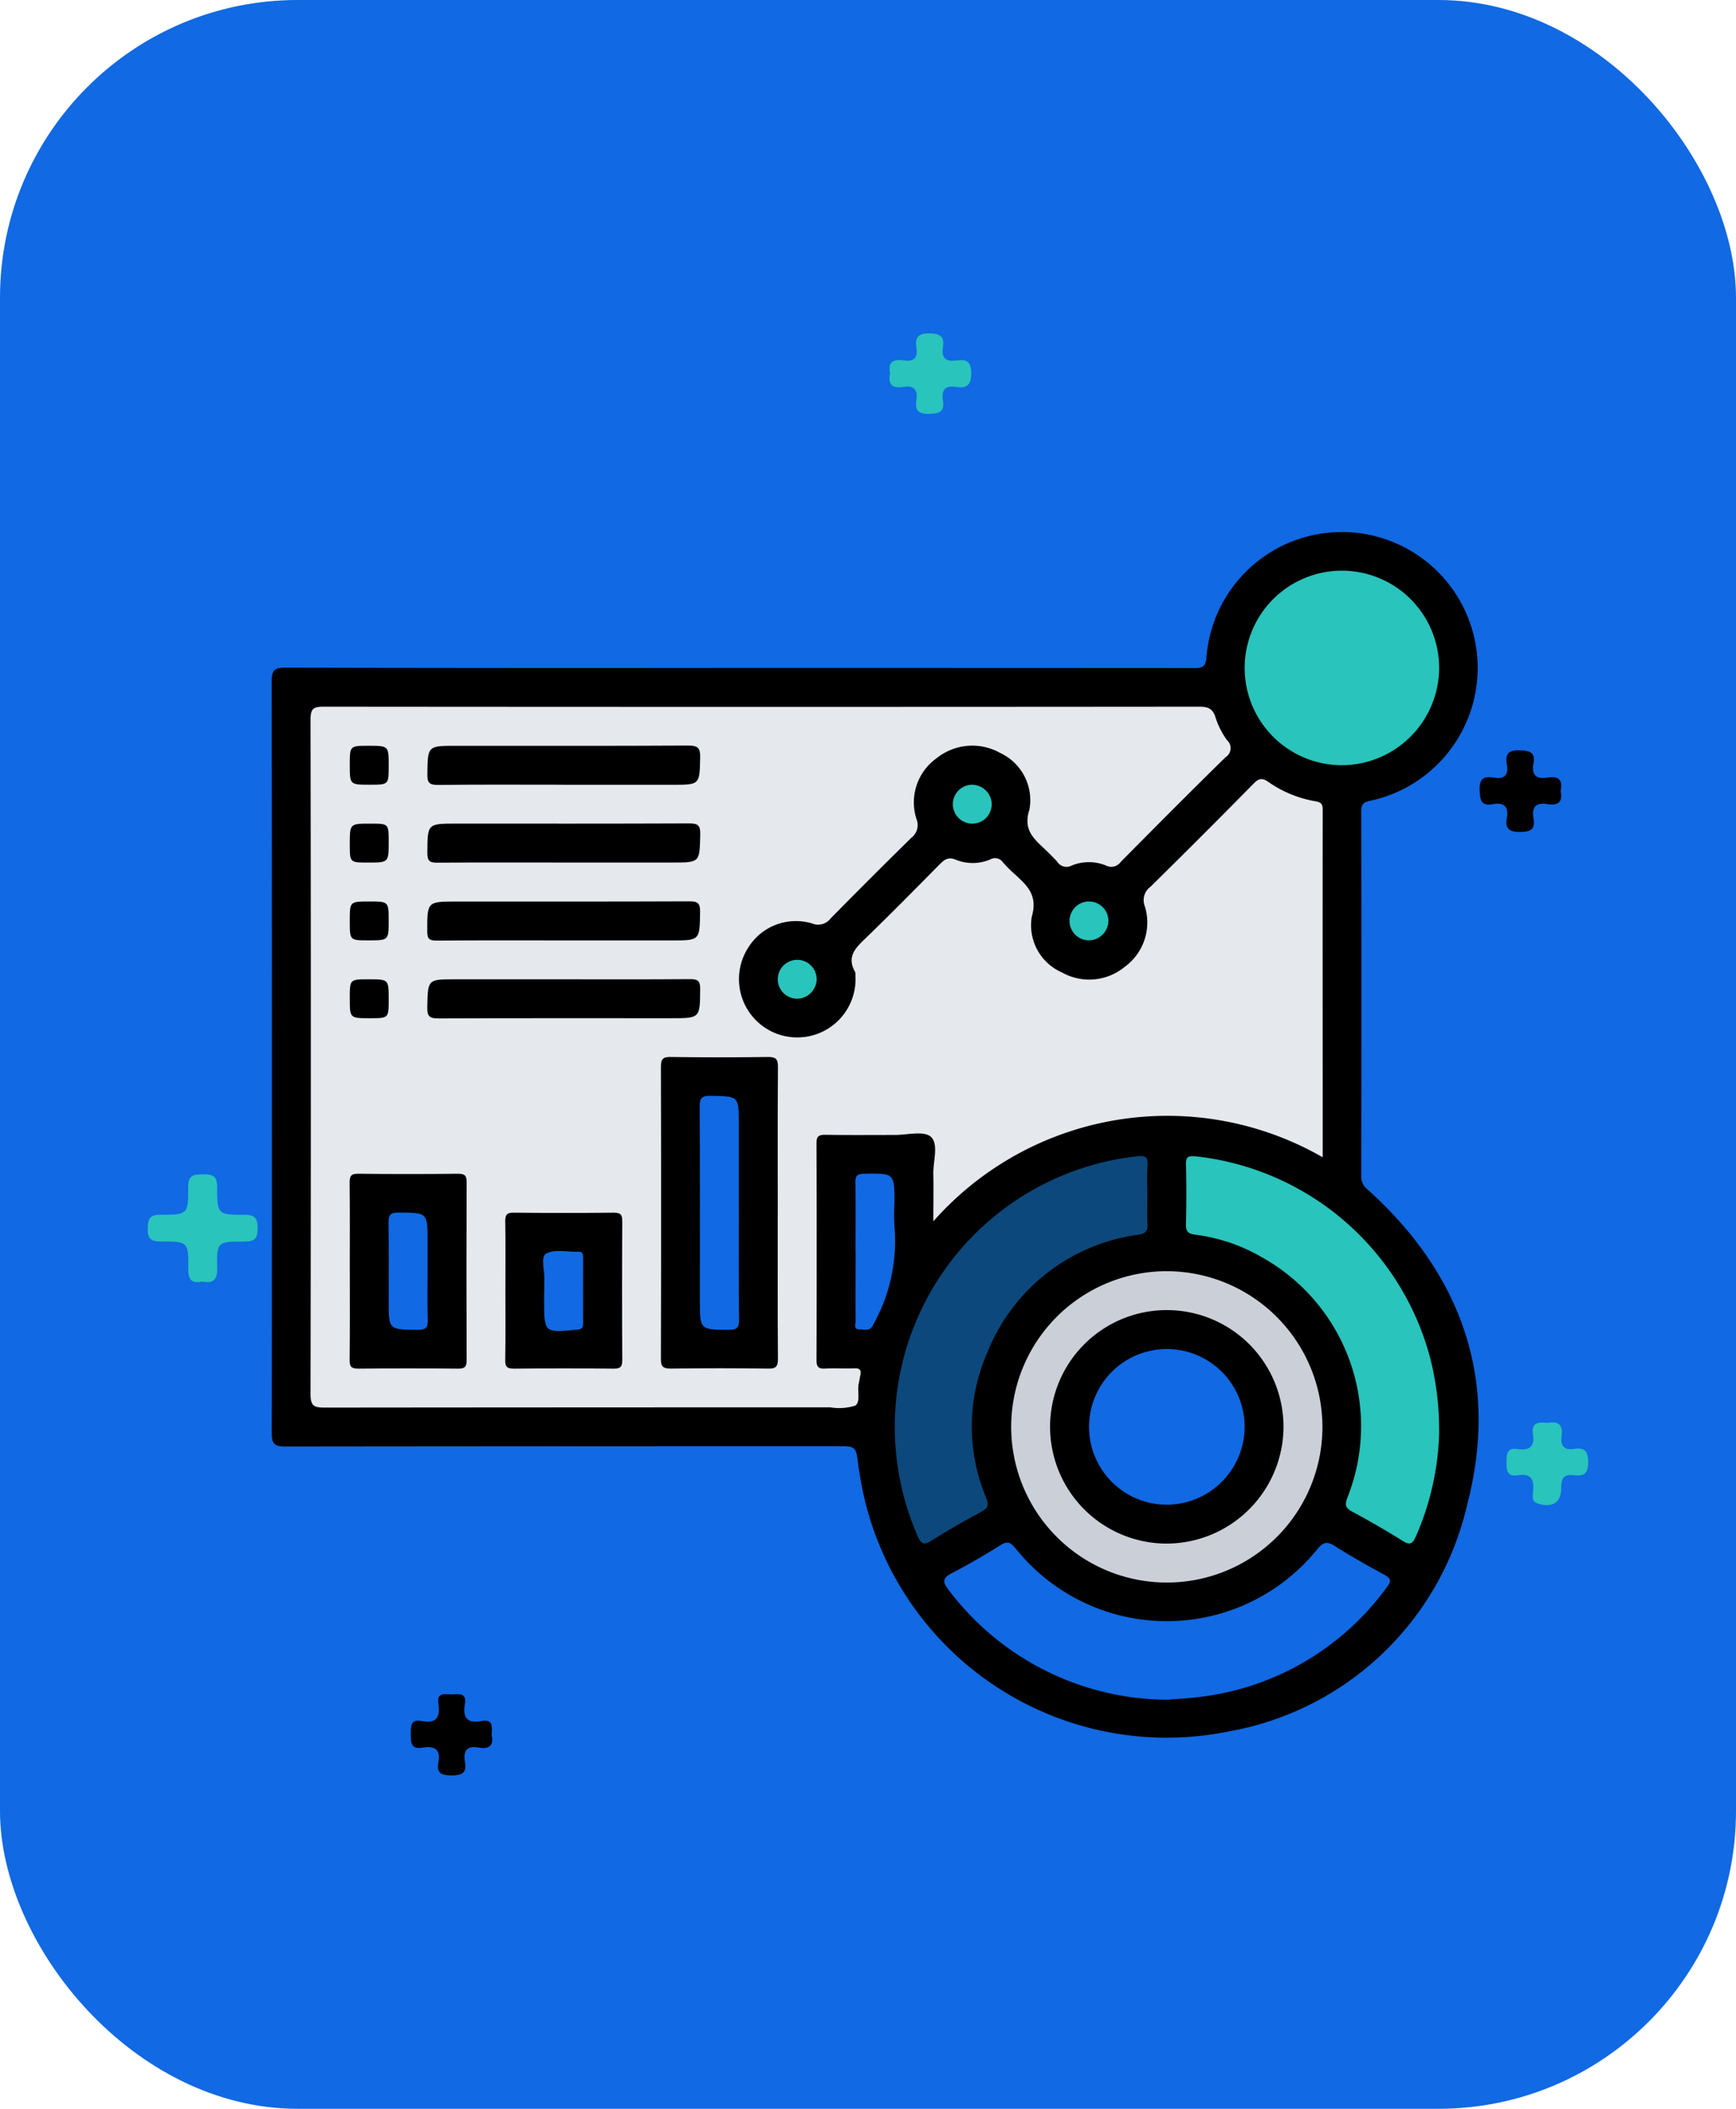 <svg xmlns="http://www.w3.org/2000/svg" width="70" height="85" viewBox="0 0 70 85">
  <g id="Grupo_163991" data-name="Grupo 163991" transform="translate(-503 -4089)">
    <rect id="Rectángulo_37872" data-name="Rectángulo 37872" width="70" height="85" rx="12" transform="translate(503 4089)" fill="#1169e3"/>
    <g id="Grupo_163966" data-name="Grupo 163966" transform="translate(-518.045 -550.563)">
      <g id="Grupo_156587" data-name="Grupo 156587" transform="translate(1032 4661)">
        <g id="Grupo_156590" data-name="Grupo 156590">
          <path id="Trazado_127058" data-name="Trazado 127058" d="M18.841,5.486q9.167,0,18.333.005c.333,0,.489-.023.518-.444a5.477,5.477,0,1,1,6.6,5.794c-.283.064-.36.148-.359.43q.013,7.352,0,14.7a.645.645,0,0,0,.253.534c3.835,3.451,5.321,7.736,4.016,12.721a12.008,12.008,0,0,1-9.61,9.126,12.525,12.525,0,0,1-14.86-10.233c-.024-.161-.059-.321-.078-.483-.092-.781-.091-.781-.857-.781q-11.127,0-22.254.012c-.463,0-.541-.136-.54-.561Q.02,21.165,0,6.02c0-.457.127-.545.557-.544q9.142.021,18.284.01" transform="translate(0 0)"/>
          <path id="Trazado_127059" data-name="Trazado 127059" d="M46.29,42.821A12.59,12.59,0,0,0,30.6,45.408c0-.692.012-1.3,0-1.906-.013-.516.223-1.207-.1-1.5-.281-.255-.962-.073-1.466-.075-.931,0-1.863.009-2.794-.007-.276,0-.353.072-.352.35q.015,4.362,0,8.724c0,.278.075.366.352.35.391-.023.784.007,1.176-.01.232-.01.285.083.239.285-.025.111-.039.225-.064.337-.067.3.085.743-.146.882a2.135,2.135,0,0,1-1,.068q-10.2,0-20.392.01c-.416,0-.568-.063-.567-.536q.025-13.6,0-27.2c0-.453.134-.515.539-.515q17.647.016,35.294,0c.364,0,.552.077.663.444a3.184,3.184,0,0,0,.464.91.427.427,0,0,1-.06.679c-1.425,1.394-2.829,2.809-4.232,4.225a.464.464,0,0,1-.588.146,1.816,1.816,0,0,0-1.389,0,.446.446,0,0,1-.584-.157c-.164-.182-.34-.354-.517-.522-.456-.431-.86-.779-.6-1.59a2.1,2.1,0,0,0-1.182-2.271,2.3,2.3,0,0,0-2.574.221,2.186,2.186,0,0,0-.8,2.445.64.64,0,0,1-.205.752Q28.071,31.56,26.458,33.2a.637.637,0,0,1-.754.2,2.262,2.262,0,0,0-2.56.963A2.35,2.35,0,1,0,27.458,35.5a.362.362,0,0,0-.013-.145c-.361-.632.044-.99.453-1.386,1-.966,1.974-1.954,2.949-2.943.2-.2.354-.321.665-.19a1.815,1.815,0,0,0,1.388-.017.383.383,0,0,1,.506.12,5.506,5.506,0,0,0,.485.485c.5.457.926.846.679,1.7a2.077,2.077,0,0,0,1.214,2.252,2.249,2.249,0,0,0,2.53-.223,2.21,2.21,0,0,0,.815-2.439.668.668,0,0,1,.226-.791q2.1-2.064,4.16-4.159c.209-.212.345-.243.6-.062A4.677,4.677,0,0,0,46,28.476c.22.041.3.1.3.331-.007,4.654,0,9.308,0,14.014" transform="translate(-3.92 -17.617)" fill="#e5e8ec"/>
          <path id="Trazado_127060" data-name="Trazado 127060" d="M103.977,148.945a11.1,11.1,0,0,1-8.88-4.44c-.27-.347-.2-.483.154-.669.664-.347,1.316-.721,1.949-1.123.3-.191.423-.089.618.146a7.8,7.8,0,0,0,12.155.019c.235-.285.386-.329.7-.131.646.41,1.315.787,1.988,1.152.261.142.321.242.124.5a10.9,10.9,0,0,1-7.548,4.433c-.436.057-.877.077-1.26.11" transform="translate(-67.811 -101.871)" fill="#1169e3"/>
          <path id="Trazado_127061" data-name="Trazado 127061" d="M98.084,89.65c0,.392-.018.785.006,1.176.018.291-.085.38-.372.428a7.644,7.644,0,0,0-6.084,4.74,7.414,7.414,0,0,0-.052,5.86c.113.285.087.415-.187.563-.688.371-1.37.759-2.031,1.176-.317.2-.41.1-.546-.2a10.972,10.972,0,0,1,8.837-15.3c.329-.037.47.006.437.377-.034.389-.008.783-.008,1.175" transform="translate(-62.774 -62.922)" fill="#0c487b"/>
          <path id="Trazado_127062" data-name="Trazado 127062" d="M139.266,99.181a11.084,11.084,0,0,1-.931,4.212c-.13.3-.23.4-.543.2-.663-.415-1.343-.805-2.031-1.177-.269-.146-.308-.268-.2-.559a7.791,7.791,0,0,0-3.416-9.679,7.094,7.094,0,0,0-2.712-.925c-.287-.035-.385-.129-.378-.423.02-.8.023-1.6,0-2.4-.009-.32.086-.359.385-.337a11.013,11.013,0,0,1,9.422,7.979,11.484,11.484,0,0,1,.4,3.109" transform="translate(-92.189 -62.922)" fill="#29c4bb"/>
          <path id="Trazado_127063" data-name="Trazado 127063" d="M116.928,110.575a6.275,6.275,0,1,1-6.265-6.26,6.292,6.292,0,0,1,6.265,6.26" transform="translate(-74.559 -74.514)" fill="#cbd0d8"/>
          <path id="Trazado_127064" data-name="Trazado 127064" d="M141.214,13.32a3.921,3.921,0,1,1,3.956-3.9,3.937,3.937,0,0,1-3.956,3.9" transform="translate(-98.095 -3.913)" fill="#29c4bb"/>
          <path id="Trazado_127065" data-name="Trazado 127065" d="M82.376,93.691c0-.929.01-1.858-.006-2.786,0-.275.073-.35.35-.355,1.225-.018,1.225-.028,1.225,1.185a7.176,7.176,0,0,0,.007,1.025,6.864,6.864,0,0,1-.864,3.873c-.136.3-.343.179-.527.193-.287.021-.179-.216-.181-.349-.009-.929,0-1.858,0-2.786" transform="translate(-58.833 -64.678)" fill="#1169e3"/>
          <path id="Trazado_127066" data-name="Trazado 127066" d="M97.709,36.444a.784.784,0,1,1-.791-.763.8.8,0,0,1,.791.763" transform="translate(-68.675 -25.487)" fill="#29c4bb"/>
          <path id="Trazado_127067" data-name="Trazado 127067" d="M113.361,53.718a.784.784,0,1,1,.82-.734.8.8,0,0,1-.82.734" transform="translate(-80.443 -37.252)" fill="#29c4bb"/>
          <path id="Trazado_127068" data-name="Trazado 127068" d="M72.212,61.955A.784.784,0,1,1,73,61.187a.8.8,0,0,1-.787.768" transform="translate(-51.025 -43.136)" fill="#29c4bb"/>
          <path id="Trazado_127069" data-name="Trazado 127069" d="M59.642,80.417c0,1.944-.008,3.888.008,5.831,0,.319-.08.407-.4.4q-1.96-.028-3.92,0c-.322,0-.4-.085-.4-.4q.017-5.88,0-11.761c0-.319.08-.407.4-.4q1.96.028,3.92,0c.322,0,.4.085.4.4-.015,1.976-.007,3.953-.007,5.929" transform="translate(-39.236 -52.92)"/>
          <path id="Trazado_127070" data-name="Trazado 127070" d="M11.006,94.493c0-1.192.008-2.385-.006-3.577,0-.275.071-.355.35-.352q2.009.022,4.018,0c.277,0,.353.073.351.351q-.016,3.577,0,7.154c0,.275-.071.355-.349.352q-2.009-.021-4.018,0c-.277,0-.355-.073-.352-.351.015-1.192.007-2.385.007-3.577" transform="translate(-7.857 -64.691)"/>
          <path id="Trazado_127071" data-name="Trazado 127071" d="M32.972,99.2c0-.931.01-1.862-.006-2.793-.005-.276.072-.355.35-.352q2.009.022,4.018,0c.276,0,.353.073.351.351q-.018,2.792,0,5.585c0,.275-.072.355-.35.352q-2.009-.021-4.018,0c-.277,0-.357-.073-.352-.351.017-.931.007-1.862.007-2.793" transform="translate(-23.548 -68.613)"/>
          <path id="Trazado_127072" data-name="Trazado 127072" d="M27.445,31.73c-1.682,0-3.365-.011-5.047.009-.351,0-.427-.094-.423-.431.015-1.146,0-1.146,1.168-1.146,3.12,0,6.24.008,9.359-.01.392,0,.48.107.472.481-.023,1.1-.007,1.1-1.12,1.1h-4.41" transform="translate(-15.697 -21.537)"/>
          <path id="Trazado_127073" data-name="Trazado 127073" d="M27.433,42.717c-1.682,0-3.365-.007-5.047.006-.3,0-.417-.046-.415-.388.008-1.187-.008-1.187,1.178-1.187,3.12,0,6.239.005,9.359-.008.343,0,.475.048.466.439-.026,1.137,0,1.138-1.131,1.138Z" transform="translate(-15.694 -29.388)"/>
          <path id="Trazado_127074" data-name="Trazado 127074" d="M27.454,53.7c-1.7,0-3.4-.007-5.1.007-.291,0-.385-.055-.385-.369,0-1.206-.014-1.206,1.207-1.206,3.12,0,6.239.005,9.359-.008.333,0,.439.066.435.42-.016,1.157,0,1.157-1.159,1.157H27.454" transform="translate(-15.696 -37.231)"/>
          <path id="Trazado_127075" data-name="Trazado 127075" d="M27.512,63.115c1.682,0,3.365.007,5.047-.007.308,0,.411.062.409.394-.008,1.182.007,1.182-1.183,1.182-3.12,0-6.24-.006-9.359.008-.353,0-.468-.064-.46-.445.024-1.132,0-1.132,1.135-1.132h4.41" transform="translate(-15.691 -45.079)"/>
          <path id="Trazado_127076" data-name="Trazado 127076" d="M12.592,30.994c0,.761,0,.761-.759.761-.81,0-.81,0-.81-.808,0-.761,0-.761.759-.761.81,0,.81,0,.81.808" transform="translate(-7.874 -21.562)"/>
          <path id="Trazado_127077" data-name="Trazado 127077" d="M11.855,41.168c.737,0,.737,0,.737.734,0,.835,0,.835-.832.835-.737,0-.737,0-.737-.734,0-.835,0-.835.832-.835" transform="translate(-7.874 -29.407)"/>
          <path id="Trazado_127078" data-name="Trazado 127078" d="M11.769,53.719c-.746,0-.746,0-.746-.774,0-.794,0-.794.774-.794.794,0,.794,0,.794.774,0,.794,0,.794-.823.794" transform="translate(-7.874 -37.252)"/>
          <path id="Trazado_127079" data-name="Trazado 127079" d="M12.592,63.94c0,.761,0,.761-.759.761-.81,0-.81,0-.81-.808,0-.761,0-.761.759-.761.81,0,.81,0,.81.808" transform="translate(-7.874 -45.096)"/>
          <path id="Trazado_127080" data-name="Trazado 127080" d="M114.561,119.218a4.706,4.706,0,1,1,4.72-4.692,4.723,4.723,0,0,1-4.72,4.692" transform="translate(-78.482 -78.437)"/>
          <path id="Trazado_127081" data-name="Trazado 127081" d="M61.992,84.282c0,1.436-.009,2.873.007,4.309,0,.312-.07.41-.4.409-1.178-.005-1.178.008-1.178-1.188,0-2.595.007-5.19-.009-7.785,0-.358.072-.467.449-.459,1.129.022,1.129,0,1.129,1.14v3.574" transform="translate(-43.155 -56.836)" fill="#1169e3"/>
          <path id="Trazado_127082" data-name="Trazado 127082" d="M18.067,98.447c0,.636-.014,1.272.006,1.908.01.3-.051.417-.39.415-1.185-.006-1.185.009-1.185-1.18,0-1.044.01-2.087-.007-3.131,0-.3.051-.417.391-.415,1.185.006,1.185-.009,1.185,1.18v1.223" transform="translate(-11.78 -68.606)" fill="#1169e3"/>
          <path id="Trazado_127083" data-name="Trazado 127083" d="M38.364,103.067c0-.147-.008-.294,0-.44.024-.368-.166-.926.078-1.06.34-.187.85-.059,1.287-.074.19-.007.2.1.2.246,0,.88-.005,1.76,0,2.639,0,.184-.053.241-.245.259-1.328.125-1.327.13-1.327-1.179v-.391" transform="translate(-27.371 -72.477)" fill="#1169e3"/>
          <path id="Trazado_127084" data-name="Trazado 127084" d="M118.521,121.571a3.137,3.137,0,1,1,3.115-3.173,3.149,3.149,0,0,1-3.115,3.173" transform="translate(-82.404 -82.358)" fill="#1169e3"/>
        </g>
      </g>
      <g id="Grupo_156584" data-name="Grupo 156584" transform="translate(674 -6)">
        <path id="Trazado_127053" data-name="Trazado 127053" d="M15.507,123.96c-.454.1-.559-.113-.555-.537.012-1.063-.007-1.081-1.106-1.075-.409,0-.536-.124-.528-.529.007-.377.077-.553.512-.551,1.1,0,1.131-.018,1.119-1.119-.005-.5.239-.507.608-.511s.56.058.56.5c0,1.115.023,1.135,1.112,1.131.421,0,.521.15.522.541s-.1.541-.52.539c-1.11-.006-1.137.014-1.112,1.066.012.488-.169.631-.611.545" transform="translate(339.683 4573.259)" fill="#29c4bb"/>
        <path id="Trazado_127054" data-name="Trazado 127054" d="M213.642,151.161c.406-.078.632.057.565.517-.056.385.077.6.5.533s.57.088.573.537c0,.47-.189.578-.589.525-.383-.052-.5.115-.5.5.012.6-.357.826-.934.645-.274-.086-.214-.3-.2-.477.048-.472-.06-.76-.616-.666-.431.073-.457-.2-.456-.527s.014-.6.451-.53c.471.073.694-.1.616-.6-.075-.475.23-.5.582-.454" transform="translate(195.806 4551.753)" fill="#29c4bb"/>
        <path id="Trazado_127055" data-name="Trazado 127055" d="M210.718,69.268c.1.453-.1.608-.527.537-.46-.078-.648.111-.567.569s-.113.548-.542.553-.609-.127-.532-.557c.082-.459-.109-.648-.565-.562-.472.089-.513-.158-.531-.555-.021-.466.16-.588.566-.517.441.077.606-.106.531-.537-.072-.412.061-.579.521-.563.4.014.639.072.552.536s.115.639.567.563c.425-.072.632.081.526.534" transform="translate(199.254 4608.17)" fill="#010000"/>
        <path id="Trazado_127056" data-name="Trazado 127056" d="M55.04,186.64c.1.423-.11.578-.532.5-.5-.09-.614.169-.543.587.079.465-.146.537-.555.535-.39,0-.6-.091-.518-.511.108-.553-.169-.688-.645-.607s-.466-.225-.467-.559.007-.6.448-.512c.593.117.745-.168.665-.7-.077-.508.311-.362.569-.377.274-.016.579-.052.5.389-.1.545.092.8.67.687.482-.092.423.243.409.566" transform="translate(311.829 4528.862)" fill="#010000"/>
        <path id="Trazado_127057" data-name="Trazado 127057" d="M121.786,17.426c-.114-.483.153-.577.548-.518.41.061.572-.109.509-.513s.058-.588.522-.578c.427.009.623.119.548.558s.131.6.553.533c.391-.059.587.035.589.513s-.182.62-.608.553c-.45-.072-.6.133-.533.553.078.472-.175.526-.572.534-.424.009-.562-.151-.5-.54.068-.427-.09-.622-.535-.547s-.62-.106-.523-.547" transform="translate(261.153 4643.184)" fill="#29c4bb"/>
      </g>
    </g>
  </g>
</svg>

